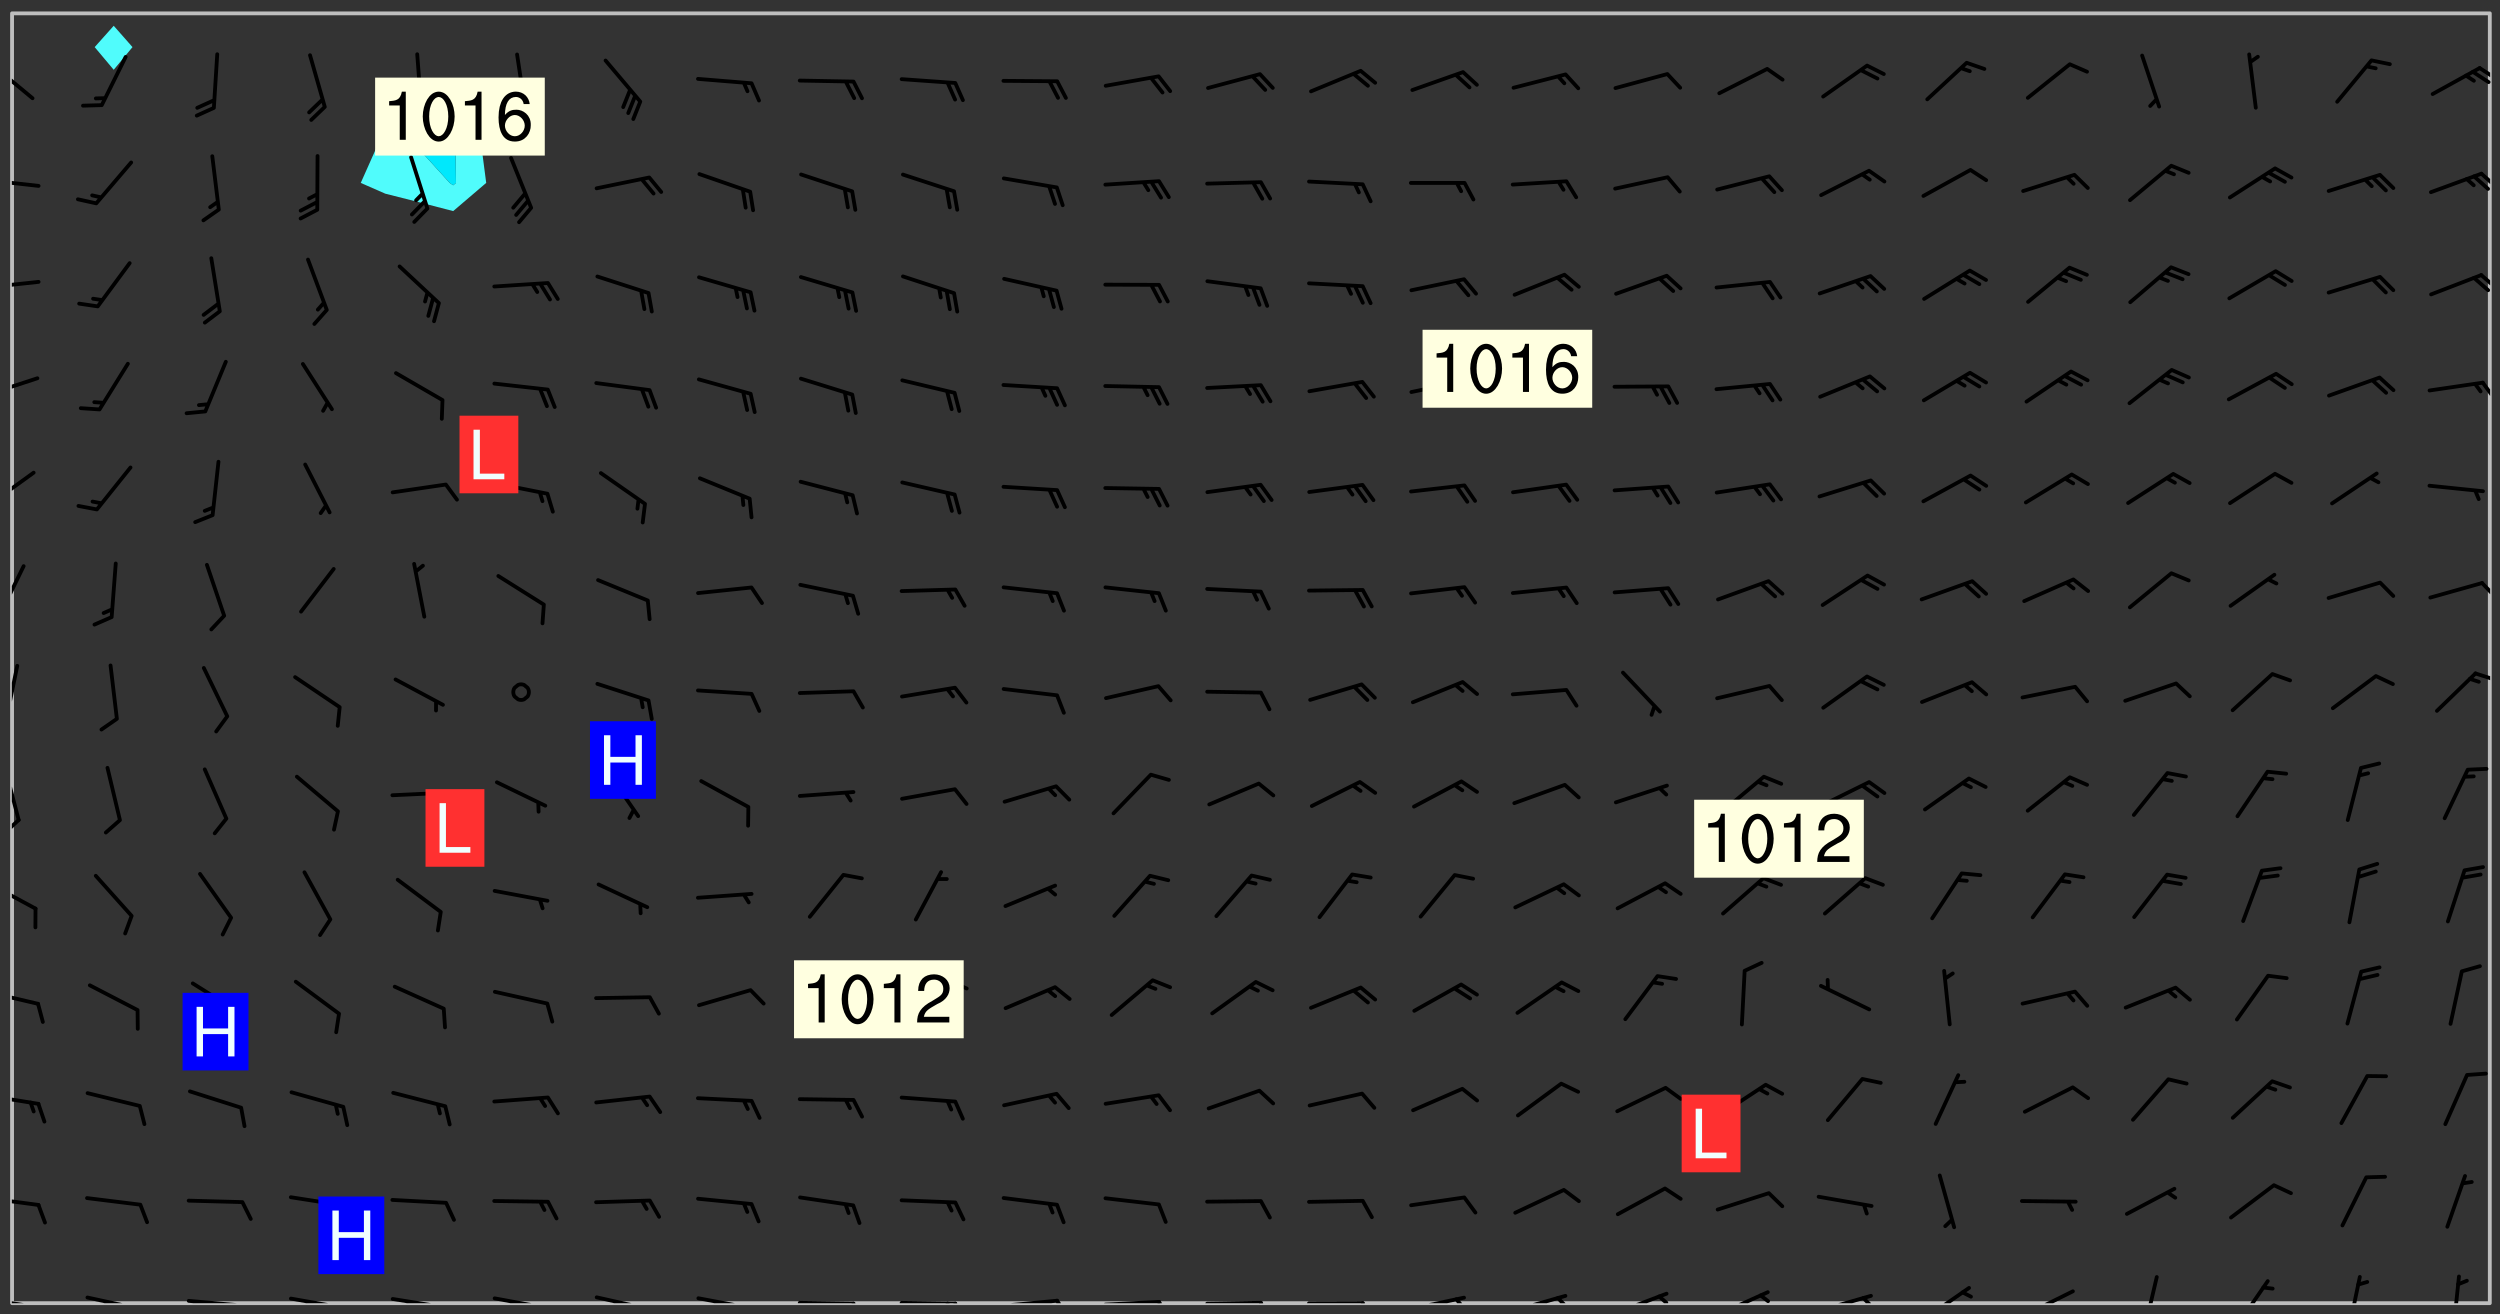 <svg xmlns="http://www.w3.org/2000/svg" role="img" xmlns:xlink="http://www.w3.org/1999/xlink" viewBox="142.45 309.95 326.84 171.84"><rect x="142.45" y="309.95" width="326.84" height="171.84" fill="#333333" stroke="none"/><defs><clipPath id="a"><path d="M144 311.672h1v168.656h-1zm0 0"/></clipPath><clipPath id="b"><path d="M144 311.672h324v168.656H144zm0 0"/></clipPath><clipPath id="c"><path d="M467 311.672h1v168.656h-1zm0 0"/></clipPath><clipPath id="d"><path d="M144 479h4v1.328h-4zm0 0"/></clipPath><clipPath id="e"><path d="M147 480h2v.328h-2zm0 0"/></clipPath><clipPath id="f"><path d="M146 480h2v.328h-2zm0 0"/></clipPath><clipPath id="g"><path d="M153 479h8v1.328h-8zm0 0"/></clipPath><clipPath id="h"><path d="M160 480h2v.328h-2zm0 0"/></clipPath><clipPath id="i"><path d="M166 479h9v1.328h-9zm0 0"/></clipPath><clipPath id="j"><path d="M173 480h3v.328h-3zm0 0"/></clipPath><clipPath id="k"><path d="M180 479h8v1.328h-8zm0 0"/></clipPath><clipPath id="l"><path d="M187 480h2v.328h-2zm0 0"/></clipPath><clipPath id="m"><path d="M186 480h2v.328h-2zm0 0"/></clipPath><clipPath id="n"><path d="M193 479h8v1.328h-8zm0 0"/></clipPath><clipPath id="o"><path d="M200 480h2v.328h-2zm0 0"/></clipPath><clipPath id="p"><path d="M199 480h2v.328h-2zm0 0"/></clipPath><clipPath id="q"><path d="M206 479h9v1.328h-9zm0 0"/></clipPath><clipPath id="r"><path d="M213 480h3v.328h-3zm0 0"/></clipPath><clipPath id="s"><path d="M220 479h8v1.328h-8zm0 0"/></clipPath><clipPath id="t"><path d="M227 480h2v.328h-2zm0 0"/></clipPath><clipPath id="u"><path d="M233 479h8v1.328h-8zm0 0"/></clipPath><clipPath id="v"><path d="M240 480h2v.328h-2zm0 0"/></clipPath><clipPath id="w"><path d="M246 480h9v.328h-9zm0 0"/></clipPath><clipPath id="x"><path d="M253 480h3v.328h-3zm0 0"/></clipPath><clipPath id="y"><path d="M260 480h8v.328h-8zm0 0"/></clipPath><clipPath id="z"><path d="M267 480h2v.328h-2zm0 0"/></clipPath><clipPath id="A"><path d="M266 480h2v.328h-2zm0 0"/></clipPath><clipPath id="B"><path d="M273 479h8v1.328h-8zm0 0"/></clipPath><clipPath id="C"><path d="M280 479h3v1.328h-3zm0 0"/></clipPath><clipPath id="D"><path d="M286 479h9v1.328h-9zm0 0"/></clipPath><clipPath id="E"><path d="M293 479h3v1.328h-3zm0 0"/></clipPath><clipPath id="F"><path d="M300 480h8v.328h-8zm0 0"/></clipPath><clipPath id="G"><path d="M307 480h2v.328h-2zm0 0"/></clipPath><clipPath id="H"><path d="M313 480h8v.328h-8zm0 0"/></clipPath><clipPath id="I"><path d="M320 480h3v.328h-3zm0 0"/></clipPath><clipPath id="J"><path d="M326 479h9v1.328h-9zm0 0"/></clipPath><clipPath id="K"><path d="M332 479h2v1.328h-2zm0 0"/></clipPath><clipPath id="L"><path d="M340 479h8v1.328h-8zm0 0"/></clipPath><clipPath id="M"><path d="M345 479h3v1.328h-3zm0 0"/></clipPath><clipPath id="N"><path d="M353 478h8v2.328h-8zm0 0"/></clipPath><clipPath id="O"><path d="M359 479h2v1.328h-2zm0 0"/></clipPath><clipPath id="P"><path d="M366 478h8v2.328h-8zm0 0"/></clipPath><clipPath id="Q"><path d="M372 479h2v1.328h-2zm0 0"/></clipPath><clipPath id="R"><path d="M380 479h8v1.328h-8zm0 0"/></clipPath><clipPath id="S"><path d="M385 479h3v1.328h-3zm0 0"/></clipPath><clipPath id="T"><path d="M393 478h8v2.328h-8zm0 0"/></clipPath><clipPath id="U"><path d="M406 478h8v2.328h-8zm0 0"/></clipPath><clipPath id="V"><path d="M422 476h3v4.328h-3zm0 0"/></clipPath><clipPath id="W"><path d="M434 477h6v3.328h-6zm0 0"/></clipPath><clipPath id="X"><path d="M449 476h3v4.328h-3zm0 0"/></clipPath><clipPath id="Y"><path d="M462 476h3v4.328h-3zm0 0"/></clipPath><clipPath id="Z"><path d="M144 466h4v2h-4zm0 0"/></clipPath><clipPath id="aa"><path d="M144 452h4v3h-4zm0 0"/></clipPath><clipPath id="ab"><path d="M144 439h4v3h-4zm0 0"/></clipPath><clipPath id="ac"><path d="M144 425h4v4h-4zm0 0"/></clipPath><clipPath id="ad"><path d="M144 410h2v8h-2zm0 0"/></clipPath><clipPath id="ae"><path d="M144 416h2v4h-2zm0 0"/></clipPath><clipPath id="af"><path d="M144 396h1v9h-1zm0 0"/></clipPath><clipPath id="ag"><path d="M465 397h3v2h-3zm0 0"/></clipPath><clipPath id="ah"><path d="M144 383h2v8h-2zm0 0"/></clipPath><clipPath id="ai"><path d="M466 385h2v4h-2zm0 0"/></clipPath><clipPath id="aj"><path d="M144 371h4v6h-4zm0 0"/></clipPath><clipPath id="ak"><path d="M144 359h4v3h-4zm0 0"/></clipPath><clipPath id="al"><path d="M466 359h2v4h-2zm0 0"/></clipPath><clipPath id="am"><path d="M144 346h4v2h-4zm0 0"/></clipPath><clipPath id="an"><path d="M466 345h2v3h-2zm0 0"/></clipPath><clipPath id="ao"><path d="M144 333h4v2h-4zm0 0"/></clipPath><clipPath id="ap"><path d="M466 332h2v3h-2zm0 0"/></clipPath><clipPath id="aq"><path d="M144 318h3v6h-3zm0 0"/></clipPath><clipPath id="ar"><path d="M466 318h2v3h-2zm0 0"/></clipPath><clipPath id="as"><path d="M465 319h3v2h-3zm0 0"/></clipPath><g id="at" clip-path="url(#clip1)"><path fill="#fff" fill-opacity="0" fill-rule="evenodd" d="M0 0h1000v1000H0zm0 0"/><path fill="#d3d3d3" fill-opacity="0" fill-rule="evenodd" d="M162.152 355.867l-.234.293.059.234.117.172.176.234.293.348.113.059.117-.172.059-.234.176-.176.465-.176h.699l.234.293.289.816.059.176.176.23.352.234.699.699.172.176.234.348.234.41.289.582.41.465.23.234.234.176.117.23.176.293.172 1.164v.234l.059.289.059.117.117.117.348.41.117.172.176.176.176.234.117.172.172.352.059.234.234.406.234-.059-.176.176-.059.93h-.582l-.234-.113-.348.113-.117.117-.059.293-.059.176-.117.172-.465.293-.059.234-.059.113v.645l.059.172v.41l.059.059v.406l.059.406.117.176.059.059.23.641-.059.293v.699l-.059.582v.234l-.059.23-.055.352v1.922l.055.117h.426l-.367.117-.023.352.891 1.168 1.742.539 1.34.359v.539l.09.809.535.715 1.52.27.891-.086.09 1.164.535.18 1.16-.18 2.055-.984 1.16-.363 1.879-.176 1.695-.18-.18.719-1.516.086-1.25.09-.805.27-1.074.809.27.719.535.898-.18.625-.266.809.266 1.078.625.898.805.18 1.25-.18-.266.723.098.504.055.293v.172l.059.293v.406l.176.117.352.117h.406l.293-.176.113-.117.059-.117.117-.23.059-.176.352-.465.23-.176.176-.059.176.059.059.176.117.988.055.469.059.172.117.234.176.059.816.059h.289l.117.234.059.406.059.352v1.105l.117.293.117.348.289.699.176.352.582.754.352.176.172.059.469.234.641.465.348.234.293.176.293.055.23.062.816.348.293.176.113.172.352.352.117.176.523.641v.289l.059.352v.348l.059.352.059.289.117.059.172.059h.176l.582.234.176.117.176.289.176.234.113.234.293.23.117.117v.41l.059.055.289.234.234.117.059.117.117.172.059.117.23.234.059.176.234.059.117.059-.117.113-.059.117v.117l-.117.293-.117.289v.582l.176.117.117.059.059.117.117.117.113.059.176.348.059.352.059.406v.176l-.059.176-.117.699v.172l.117.176.293.293h.406l.176.117.117.172.117.293v.234h-.527l-.23-.234h-.234l-.176.059-.059.699.059.348.117.176.176.41.117.23.289.469.176.055h.523l.234.059.758.641.059.293v.234l.059.059.23.348v.352l-.117.172v.293l.293.289.293.176.172.059.293.176.293.117.582.406.289.234.293.176.219.16.016.012.23.176.641.523.176.234.117.176.176.176.113.172v.641l.117.176.469.117.582.117.234.059.23.113.293.117.113.059.586.352.289.172.176.062.176.055.176.059.699.352.289.176.234.055.289.176.234.117.641.406.293.117.172.059.234.059.41.059.23.059.234.117.059.172-.41.176.469.059.059.293.113.234.176.055.234.059.176.059.406.117.641.234.117.172.059.234v.176l-.059.117-.059.406.234.234.117.059.348.117.641.23.176.117.289.117.176.176.234.465.582 1.105.176.176.348.176.176.117.352.117 1.047.523.234.059.465.113.293.059.465.176.758.582.234.234.348.465.176.176.289.234.816.699.293.176.289.289.293.176.293.289.695.641.176.176.293.234.289.234.469.289.641.582.348.234.234.293.348.348.352.465.934.992.348.406.117.176.234.059.113.117.645.176.23.113.234.059.293.176.23.117.934.699.406.406.234.176.406.176.234.117.816.348.348.234.234.117.293.289.23.117.758.352.352.172.23.059.293.117.234.059.871.176h.816l.469.23.172.059.875.699.465.117.293.059.176.059.23.059.469.059.348.059.352.059.406.059h.293l.172.059v.23l.176.176h.293l.348.059.352.059.699.117h.641l.465-.234.293-.176.172-.117.41-.172.289-.176.934-.465.469-.293.523-.293.465-.172.465-.176 1.051-.465.289-.117.41-.117.289-.117.527-.176 1.516-.699.582-.348.289-.059.293-.059.348-.117.875-.23.352-.117h.113l.234-.059.875-.234.234-.059h.812l.352-.059.816-.117.172-.059.352-.055.293-.059.23-.059.816-.176.176-.059h.348l.234-.059.465-.117.758-.172.234-.059h.348l.41-.117.289-.059 1.285-.059h.289l.41-.059.23-.059h.176l.875-.117h.406l.41-.117h.348l.352-.113.871-.059h1.75l1.047.289.41.117.289.117.352.117.289.117 1.051.172.289.059h.293l.293.059.172.059.41.059.172.059.117.059h.117l.117.059.352.059h.113l.41.066 1.922.395 1.926.395 1.52.449 1.695.719 2.145.805 1.605-.719 1.43-.805 1.16-1.078 1.25-.449 3.035-.719 1.875-.359 2.145-1.348 2.234-1.254 2.5-1.258 1.695-.449 1.785-.18 1.16-.27.625.539 1.34-.27.715-.988.984-1.344.445-.18.805-.359 1.875-.539 1.785-.449 1.25-.27 1.16-.09 1.699-.09 1.961-.27 1.25-.09h.539l.625-.09h.891l2.145-.18 2.41-.18 2.59-.09 1.695.18 1.609.09 1.43.359 1.16.719 1.875.988 1.16 1.527.266.715.629.09.355.898.535.539.535 1.527 1.074.359h.535l-.805.535.09 1.707.715 2.695.891.805.895.988.715 1.258 1.785.539 1.52-.18.355 1.344 1.609-.805.98-.539.27.27.316-.215.219-.145.801.449.449-.359h.355l.535-.27.539-.719.535-.27.625-.988 1.16.449.84.371 1.395.617 1.695-.18h1.605l1.785.09.18-1.707.535-1.344.805.27.492.848.402.406-.09.539v.359l.715.449.711-.27h1.43l.359.988.445 1.258.715 1.344 1.25.629 1.695.629.715-.18.18-.539.98-.09.449.359.086 1.258-.266.629-.535.18v.539l.715.984.266.539.984.988.801 1.078-.266.359-.09.898-.625 2.332-.355 2.066-.09 1.793-.18.719-.09.539v1.438l-.98 1.883-.359 1.707-.535.898-.805 1.168-.266.539 2.055 1.254.086.359-.355.539-.09-.18v.809l.09 1.438-.445.715-1.074.094-.266.715.535.898.805.719 1.16.809 1.34.27.445.359-.355.449-1.789-.09-1.25-.449-.715-.719-.625-.09-.176 3.59-.188 1.309h89.359V311.703h-55.27v49.082l.762.125 3.289.543 2.023 2.836v2.754l2.352.332 2.348.332h4.051l-1.379 4.16-2.023.707-2.023.703-.543.344-2.594 1.617-.188.117-2.023-2.078-.73-2.742-2.672-2.078-1.375-3.5-.066-.082-1.957-2.672 2.75-1.418v-49.082H294.422v91.414l.117.031.133.012.074.074.105.047.09.059.086.059.09.059.297.297.059.09.031.117.027.117.016.137-.031.117-.059.09-.059.086-.043.105-.047.102-.027.121v.145l.176.27.148.148.074.086.074.074.043.105.062.09.059.086.043.105.059.09.047.102.043.105.059.086.117.18.074.074.062.086.059.09.043.105.059.09.059.086.062.09.059.09.043.102.117.18.074.074.059.086.074.074.09.059.105.047h.148l.133-.016.133.016.102-.047.074-.074.047-.102-.016-.133v-.148l-.047-.105-.027-.117-.047-.102-.027-.121-.043-.102-.062-.09-.043-.102-.043-.105-.031-.117-.016-.133-.012-.137.086-.059.059-.086.121-.031.043.105.016.133v.117l.059.102.059.09.09.059.148.148.059.09.043.105-.012.102.086.059.105.047.086.059.09.059.074.074-.117.027-.105.047-.086.059-.074.074-.059.09-.062.086-.027.121-.047.102-.043.105-.031.117-.012.133-.016.133v.148l.027.117.047.105.043.102.059.09.074.074.09.059.074.074.09.059.059.09.043.105.047.102.117.031.133.016h.148l.117-.031.105.043.043.105.047.102.027.121L299.5 410l.027.117.031.121.027.117.105.043.102.047.133-.016.148.148.062.086.074.074.07.074.09.062.105.043.102.043.117.031.137.016.117-.031.074-.074.027-.117-.012-.133-.031-.121-.027-.117.043-.105h.117l.09.062.117.027h.148l.133.016h.148l.133.016.133-.016h.148l.133-.016.133-.012.137.012.117-.027.133-.016.191-.059-.059.176-.016.133-.027.121-.016.133-.059.086-.133.016-.105.047-.105.043-.117.031-.117.027-.266.031h-.148l-.133.016-.074.074.059.086.148.148.117.18.074.07.09.062.09.059.086.059.09.059.102.043.105.062.105.043.086.059.105.047.102.043.18.117.059.09-.043.102-.047.105.016.133.223.223.059.09.043.102.031.121.043.102.016.133.031.117.012.137.031.117.148.148.102.043.105.043.117.031.133.016.137.016h.117l.117-.031.09-.059.043-.105.047-.102.043-.105.031-.117.012-.133v-.148l-.012-.133-.016-.133-.031-.117-.043-.105-.047-.105-.043-.102-.043-.105-.016-.133.016-.133.027-.117.031-.117.027-.121.047-.102.09-.059.086-.062.074-.074.09-.059.223-.223.059-.086.074-.074.117-.18.059-.086v-.148l-.074-.074-.102-.047-.105-.043-.102-.043-.059-.09-.047-.105-.027-.117.09-.059.117-.031.102-.043.18-.117.148-.148.012-.133-.012-.105-.09-.059-.133.016h-.148l-.133.016-.133-.016-.121-.031-.086-.059-.074-.074-.059-.09-.062-.086-.117-.18-.059-.086.031-.121.086-.059.121-.031.059-.086v-.121l-.031-.117-.059-.09-.059-.086-.047-.105-.027-.117-.016-.133.059-.09.074-.074.09-.059.117-.18.074-.074.059-.086.148-.148.121-.031.133-.016.133.016.074.074.043.105.016.133-.031.117-.117.031-.133.012-.148.148-.043.105-.047.102-.027.121-.031.117v.148l.031.117.043.105.059.09.074.07.074.074.117.031.121.027.117-.027.133-.016h.117l.09.059.074.074.047.105.059.086.102.047.133.016.105.043.086.059-.012.105-.074.074-.18.117-.059.09-.09.059-.07.074-.074.074-.062.09-.027.117-.016.133.016.133-.016.133v.148l.016.133.027.117.031.121.074.074.09.059.086.059.09.059.117.031v.086l-.102.047-.09.059-.266.031-.117.027h-.148l-.105.043-.102.047-.059.09-.062.234-.012.133-.031.121-.016.133v.293l-.012.133.012.137.016.133.133.016.133.012.121.031.086.059.074.074.047.105.043.102.016.133v.445l-.016.133v.445l.031.266.027.117.016.133.031.117.086.211.031.266v.148l-.031.117-.027.117-.031.121-.027.117-.031.117-.031.121-.012.133-.016.133.09.059.117-.031.102.016.047.105-.031.266v.441l-.043.105-.047.105-.043.102-.043.105-.059.086-.031.121-.043.117-.031.117-.016.133.016.133.059.09.105.047.086.059.059.086-.012.137-.031.117-.043.102v.445l-.016.133v.148l-.031.117-.043.105-.027.117-.047.105-.043.102-.031.121-.027.117-.031.133-.031.117-.027.117-.043.105-.031.117-.031.121-.012.133-.016.133v.297l.027.117v.148l.047.398.027.117.059.09.121.031h.148l.133-.016.059.09v.117l-.059.09-.09.059-.102.043-.105.047-.09.059-.086.059-.137.016-.117-.031-.133-.016-.102.047-.062.086-.012.137-.016.133-.031.117-.027.117-.016.133-.031.121v.297l.016.133.031.117v.148l.012.133v.148l-.027.117-.047.102-.027.121-.031.117-.059.09-.074.074-.102.043-.105.047-.117.027-.121.031-.102-.047.059-.086.105-.047.027-.117.031-.117.027-.121.031-.117v-.148l.016-.133-.031-.117-.043-.105-.105.016-.074.074-.102.043-.09.062-.074.074-.043.102-.016.133-.031.117L304.25 426l-.031.117-.027.117-.031.121-.027.117-.031.117-.043.105-.09.059h-.09l-.117-.031-.031-.086.016-.137-.031-.117v-.148l-.012-.133v-.148l-.062-.234-.027-.121-.043-.102-.047-.105-.059-.086-.059-.09-.043-.105-.062-.086-.148-.148-.07-.074-.105-.047-.105-.043-.102-.043-.297-.297-.09-.074-.086-.059-.105-.043-.09-.062-.086-.059-.105-.043-.09-.059-.086-.062-.074-.07-.105-.047-.086-.059-.105-.043-.09-.062-.102-.043-.105-.043-.086-.059-.105-.047-.105-.043-.102-.047-.09-.059-.102-.043-.105-.043-.09-.062-.117-.027-.133-.016-.133.016H299.75l-.133.016-.117-.031-.09-.059-.074-.074-.09-.059-.102-.047h-.148l-.121-.027-.102-.043-.074-.074-.117-.18-.09-.059-.102-.043-.09-.062-.105-.043-.09-.059-.086-.059-.105-.047-.059-.086-.059-.09-.043-.105-.047-.102-.074-.074-.086-.059-.074-.074-.09-.059-.223-.223-.043-.105-.031-.266.105-.043h.145l.105.043.074.074.09.059.086.059.105.047.09.059.148.148.07.074.148.148.062.086.074.074.086.059.074.074.09.062.09.059.086.059.27.176.102.047.105.043.102.043.047-.074.059-.086.074-.074.07-.074.105.043.074.074.059.09.043.102.047.105.043.105.121.027.117-.027.074-.09.043-.105.059-.09.074-.074.105-.043.117-.027.133.012.09.059.148.148.059.09.043.105.047.102.043.105.043.102.105.047.105.043.133.016.086-.059.059-.09.074-.074.105-.043.117.027.105.047.102.043.105.043.102.047.18.117v.117l-.016.133.016.133.016.137.059.086.102.047.121.027.117.031h.148l.117-.031.059-.09.18-.117.059-.09.074-.074.059-.086.117-.18.18-.117.117.031.09.059.043.074-.016.133v.117l.09.059h.148l.133-.016.133-.012.266-.031.105-.043.117-.031.121-.027.074-.074.07-.074.062-.09-.016-.105-.047-.102-.102-.043-.105-.016-.117.027-.266.031h-.148l-.074-.074-.09-.059-.117-.031-.117-.027-.133-.016h-.148l-.133.016h-.297l-.105-.047-.148-.148-.043-.102-.059-.09.223-.223.086-.059.105-.043.117-.031.133-.016.133.016.137.016.102.043.133-.012.09-.062.102-.043.062-.09-.047-.102-.09-.059-.117-.031-.102-.043-.059-.09-.062-.09v-.117l.016-.133.105-.047.074-.07v-.121l-.09-.059-.031-.117.09-.059.074-.074.043-.105.059-.09.047-.102.016-.133v-.148l-.047-.105-.043-.102-.09-.059-.133-.016-.102-.043-.137-.016-.117-.031h-.445l-.133-.016-.133-.012-.133-.016-.117-.031h-.148l-.133-.016-.133-.012-.266-.031-.121-.043-.086-.059-.074-.074v-.148l.012-.133.105-.047.102-.043.133-.016h.152l.133-.016h.293l.121.031.102.043.09.059.234.062.121-.047.09-.059.102-.043.133-.016.105.043.102.047.133.012.121-.027h.145l.121-.031.117-.027.105-.047.074-.074.086-.059.148-.148.059-.086.047-.105.027-.117.016-.105-.102-.043-.09-.059-.117-.031-.105-.043-.09-.062-.074-.086-.074-.074-.102-.043-.105-.047-.102-.043-.059-.09-.047-.102-.086-.211-.062-.086-.059-.09-.074-.074-.086-.059h-.27l-.117.031-.09.059-.102.043-.133.016-.105-.016-.027-.117-.062-.09-.117-.031-.102-.043-.148-.148-.031-.117-.016-.105.074-.074.18-.117.117-.027.117-.031.137.016.102.043.105.043.102.047.105.043.117.031.133.016.117.027.133.016.105-.016.09-.059-.074-.074-.105-.043-.074-.074-.074-.09-.148-.148-.086-.059-.09-.059-.074-.074-.09-.059-.102-.047-.121-.027-.102-.047-.105-.043-.117-.031-.102-.043-.121-.031h-.148l-.117.031-.105.043-.086.062-.18.117-.086.059-.09.059-.105.047-.086.059-.105.043-.102.043-.105.047-.074.074-.059.09-.059.086-.047.105-.059.086-.074.074-.133-.012-.117-.031h-.117l-.074.074-.09.059-.074.074-.09.059-.086.059-.105.047-.102.043-.137.016-.102-.043-.148-.148-.105-.047h-.086l-.105.047-.102.043-.121.031-.117-.031-.074-.074v-.117l.031-.121.074-.07.059-.09.074-.074.117-.031.105-.043h.293l.133-.016.137-.016.102-.043.09-.059.102-.047.09-.059.133-.012.09.059.133.012.09-.059.086-.059.105-.043.09-.059.086-.062.09-.059.148-.148.059-.086.059-.09.105-.043.133-.016.117.027.121.031.059-.059.059-.09.031-.266.027-.117.105.012.133.016.102-.043.09-.059.059-.09.074-.074.059-.09.047-.102.012-.133-.012-.133-.047-.105-.148-.148-.059-.09-.059-.086-.043-.105v-.445l.016-.133v-.148l.012-.133-.059-.059-.09.059-.102-.043-.18-.117-.086-.059-.062-.09-.059-.09-.074-.074-.086-.059-.121.031-.102.012-.105.047-.086.059-.105.043-.148.148-.09.059-.086.059-.09.062-.105.043-.133.016v-.121l.105-.043.117-.031.074-.07.043-.105v-.148l-.027-.117-.148-.148-.133-.016h-.148l-.117.031-.105.043-.102.043-.09.062-.117.027-.074-.074.012-.133-.043-.102-.043-.105-.09-.059-.117.027-.121.031-.117.031-.102.043-.121.031-.102.043-.105.043-.09.059-.102.016v-.117l.016-.133-.059-.09-.074.043-.148.148-.059.09-.074.074-.047.105-.043.102-.074.074-.059.09-.074.074-.059.086-.074.074-.09.062-.074.07-.074.074-.102.016-.133.016-.105-.043v-.121l.148-.148.043-.102.059-.09.047-.102.043-.105.059-.09.031-.117.043-.102.031-.121.027-.117.047-.105.043-.102.043-.105.074-.07.09-.062.09-.059.102-.043h.297l.266-.031.105-.043-.074-.074-.117-.031-.105-.043-.09-.059-.102-.047-.09-.059-.102-.043-.105-.043-.09-.062-.086-.059-.105-.043-.102-.043-.121-.031-.117-.031-.102-.043L297.5 410.25l-.102-.043-.09-.059-.043-.105-.016-.133.102-.043.133-.016.137.016.133-.016.102-.043.059-.09.016-.105-.09-.059-.074-.074-.102-.043-.09-.059-.148-.148-.043-.105-.016-.133v-.293l-.059-.09-.09-.059-.074-.074-.043-.105-.031-.117-.059-.09-.074-.074-.117-.027-.074-.074-.09-.059-.09-.062-.086-.059-.074-.074-.059-.086-.047-.105-.086-.059-.148-.148-.195-.059-.133.016-.102.043-.074.074-.047.102-.043.105-.059.09-.059.086-.297.297-.09.059h-.086l-.062-.086-.043-.105.031-.117.059-.09.027-.117-.012-.133-.09-.062-.105.047-.117.027-.117.031-.27.176-.102.047-.117.027-.105.047-.09.059-.102.043-.059-.086-.047-.105.016-.133.047-.105.07-.074.074-.07.059-.09v-.148l-.043-.105h-.238l-.102.047-.031.117-.027.117-.031.121-.074.043-.133.016-.074-.047-.043-.102-.043-.105-.047-.102-.043-.105-.121.031-.102.043-.133.016-.117.031-.105.043-.09.059-.102.047-.121.027-.133.016-.102-.043-.059-.09-.047-.105-.043-.102-.043-.105v-.117l.059-.09.086-.059.18-.117.102-.047.105-.043.105-.059.102-.043.09-.062.102-.043.105-.059.102-.047.09-.059.105-.043.102-.043.09-.062.102-.043.137-.016.117.031.102.043.121.031.102.043.105.047.102.043.105.043.102.047.105.043.102.043.105.047.086.059.105.043.117.031.105.043.102.047.09.059.105.043.102.043.105.047.117.027.102.047.121.027h.148l.086-.059.016-.102.059-.09-.027-.117-.074-.074-.117-.18-.074-.074-.09-.074-.18-.117-.086-.059-.105-.043-.102-.047-.27-.176-.059-.09-.074-.074-.059-.09-.043-.102-.031-.117-.016-.137v-.562l-.012-.133-.016-.133-.031-.117-.016-.133-.012-.133-.031-.121-.223-.223-.059-.086-.016-.105.031-.117.133-.016v-91.414H172.992v1.453l-.059.234-.352 1.051-.172.523-.117.348-.176.41-.117.172-.234.293-.23.059h-.352l-.117.059-.23.406v.293l.117.176.23.23.117.234.641.758.293.465.176.234.23.352.234.348.641.816.176.465.172.41.117.695.176.469.117 1.398.059.465v.875l.117 1.047v4.781l-.059.465-.352 1.281-.176.523-.113.41-.352.93L172.934 336l-.234.582-.117.176-.172.348-.176.406-.352.816-.059.293-.113.293-.117.289-.059.176-.117.875-.059.406-.059.117-.059.176-.059.172-.23.527-.117.172v.234l-.117.234-.059.172-.176.586v.289l-.059.176v.293l-.059.113-.059.527v.172l-.055.234v2.621l-.176.816-.117.176-.176.234-.117.172-.113.234-.586.934-.23.289-.293.465-.176.234-.289.352-.352.699-.113.23-.176.41-.176.23-.406.527-.816.699-.293.172-.289.234-.176.117-.176.176-.523.406-.527.176-.172.176-.234.055-.641.176h-.758m12.211 31.023l-1.074.449.359.895 1.25-.715.445-.539-.98-.09"/><path fill="#d3d3d3" fill-opacity="0" fill-rule="evenodd" d="M201.508 416.598h-.895l.449.629.98.359.805-.09.445-.988-.176.09-.715-.355-.895.355m154.621 59.07l-.059-.523v-.293l.113-.293.059-.23.469-.469h.113l.117-.113.117-.059h.176l.234-.059h.348l.234.059.117.059.23.172.059.176.117.582v.293l-.117.176-.172.289-.176.176-.527.523-.23.234-.117.059h-.176l-.117-.059-.406-.293-.176-.117-.117-.059-.059-.113-.055-.117m6.641-10.957l-.059-.172v-1.109l.059-.172.176-.059.172-.059h.176l.234-.059.117.059.059.699-.059.172-.117.176-.117.059-.234.523-.113.059h-.234l-.059-.117m9.613-14.391l-.117-.176v-.699l.293-.875.117-.172.176-.352.113-.23.117-.293.352-.758.117-.23.172-.234h.176l.117-.059h.641l.117.059.234.234.172.113.352.293.117.117.113.176v.113l.117.059.117.117v.699l-.059.176v.23l-.059.176-.348 1.051-.117.23-.117.234-.117.059-.23.234-.641.289h-.875l-.41-.117-.641-.465"/><path fill="none" stroke="#bebebe" stroke-linecap="round" stroke-linejoin="round" stroke-miterlimit="10" stroke-width=".5" d="M467.957 311.695H144.027v168.625h323.93v-168.625"/><g clip-path="url(#a)"><path fill="#fff" fill-opacity="0" fill-rule="evenodd" d="M144 475.891v4.438h.004H144V311.672h.004H144v164.219"/></g><g clip-path="url(#b)"><path fill="#fff" fill-opacity="0" fill-rule="evenodd" d="M144.004 480.328V311.672h13.312v1.648l-2.488 2.789 2.488 2.965 2.457-2.965-2.457-2.789v-1.648h44.383v13.344l-4.438.684-4.441 2.406-1.23 1.32-1.977 4.438 3.207 1.406 4.441 1.125 4.438 1.152 4.316-3.684-.578-4.438-3.738-4.41v-13.344h266.297v168.656H144.004"/></g><path fill="#50fcfc" fill-rule="evenodd" d="M157.316 319.074l-2.488-2.965 2.488-2.789 2.457 2.789-2.457 2.965m35.504 16.195l-3.207-1.406 1.977-4.438 1.23-1.32 4.441-2.406 4.438-.684v4.059l-4.438.32-.051.031.051.047 3.98 4.391.457.312.363-.312-.066-4.438-.297-.352v-4.059l3.738 4.41.578 4.438-4.316 3.684-4.438-1.152-4.441-1.125"/><path fill="#00e8fc" fill-rule="evenodd" d="M197.262 329.473l-.051-.047.051-.031 4.438-.32.297.352.066 4.438-.363.312-.457-.312-3.98-4.391"/><g clip-path="url(#c)"><path fill="#fff" fill-opacity="0" fill-rule="evenodd" d="M467.996 480.328H468V311.672h-.004H468v168.656h-.004"/></g><g clip-path="url(#d)"><path fill="none" stroke="#000" stroke-linecap="round" stroke-linejoin="round" stroke-miterlimit="10" stroke-width=".5" d="M147.469 480.879l-6.938-1.102"/></g><g clip-path="url(#e)"><path fill="none" stroke="#000" stroke-linecap="round" stroke-linejoin="round" stroke-miterlimit="10" stroke-width=".5" d="M147.469 480.879l.801 2.32"/></g><g clip-path="url(#f)"><path fill="none" stroke="#000" stroke-linecap="round" stroke-linejoin="round" stroke-miterlimit="10" stroke-width=".5" d="M146.461 480.719l.398 1.16"/></g><g clip-path="url(#g)"><path fill="none" stroke="#000" stroke-linecap="round" stroke-linejoin="round" stroke-miterlimit="10" stroke-width=".5" d="M160.746 481.078l-6.863-1.496"/></g><g clip-path="url(#h)"><path fill="none" stroke="#000" stroke-linecap="round" stroke-linejoin="round" stroke-miterlimit="10" stroke-width=".5" d="M160.746 481.078l.668 2.359"/></g><g clip-path="url(#i)"><path fill="none" stroke="#000" stroke-linecap="round" stroke-linejoin="round" stroke-miterlimit="10" stroke-width=".5" d="M174.129 480.637l-7-.617"/></g><g clip-path="url(#j)"><path fill="none" stroke="#000" stroke-linecap="round" stroke-linejoin="round" stroke-miterlimit="10" stroke-width=".5" d="M174.129 480.637l.957 2.262"/></g><g clip-path="url(#k)"><path fill="none" stroke="#000" stroke-linecap="round" stroke-linejoin="round" stroke-miterlimit="10" stroke-width=".5" d="M187.406 480.938l-6.922-1.215"/></g><g clip-path="url(#l)"><path fill="none" stroke="#000" stroke-linecap="round" stroke-linejoin="round" stroke-miterlimit="10" stroke-width=".5" d="M187.406 480.938l.758 2.332"/></g><g clip-path="url(#m)"><path fill="none" stroke="#000" stroke-linecap="round" stroke-linejoin="round" stroke-miterlimit="10" stroke-width=".5" d="M186.398 480.758l.379 1.168"/></g><g clip-path="url(#n)"><path fill="none" stroke="#000" stroke-linecap="round" stroke-linejoin="round" stroke-miterlimit="10" stroke-width=".5" d="M200.73 480.887l-6.938-1.113"/></g><g clip-path="url(#o)"><path fill="none" stroke="#000" stroke-linecap="round" stroke-linejoin="round" stroke-miterlimit="10" stroke-width=".5" d="M200.73 480.887l.793 2.32"/></g><g clip-path="url(#p)"><path fill="none" stroke="#000" stroke-linecap="round" stroke-linejoin="round" stroke-miterlimit="10" stroke-width=".5" d="M199.719 480.723l.398 1.16"/></g><g clip-path="url(#q)"><path fill="none" stroke="#000" stroke-linecap="round" stroke-linejoin="round" stroke-miterlimit="10" stroke-width=".5" d="M214.031 480.965l-6.91-1.273"/></g><g clip-path="url(#r)"><path fill="none" stroke="#000" stroke-linecap="round" stroke-linejoin="round" stroke-miterlimit="10" stroke-width=".5" d="M214.031 480.965l.738 2.34"/></g><g clip-path="url(#s)"><path fill="none" stroke="#000" stroke-linecap="round" stroke-linejoin="round" stroke-miterlimit="10" stroke-width=".5" d="M227.32 481.098l-6.859-1.539"/></g><g clip-path="url(#t)"><path fill="none" stroke="#000" stroke-linecap="round" stroke-linejoin="round" stroke-miterlimit="10" stroke-width=".5" d="M227.32 481.098l.648 2.367"/></g><g clip-path="url(#u)"><path fill="none" stroke="#000" stroke-linecap="round" stroke-linejoin="round" stroke-miterlimit="10" stroke-width=".5" d="M240.66 480.98l-6.906-1.301"/></g><g clip-path="url(#v)"><path fill="none" stroke="#000" stroke-linecap="round" stroke-linejoin="round" stroke-miterlimit="10" stroke-width=".5" d="M240.66 480.98l.73 2.34"/></g><g clip-path="url(#w)"><path fill="none" stroke="#000" stroke-linecap="round" stroke-linejoin="round" stroke-miterlimit="10" stroke-width=".5" d="M254.035 480.379l-7.027-.102"/></g><g clip-path="url(#x)"><path fill="none" stroke="#000" stroke-linecap="round" stroke-linejoin="round" stroke-miterlimit="10" stroke-width=".5" d="M254.035 480.379l1.117 2.184"/></g><g clip-path="url(#y)"><path fill="none" stroke="#000" stroke-linecap="round" stroke-linejoin="round" stroke-miterlimit="10" stroke-width=".5" d="M267.348 480.379l-7.023-.098"/></g><g clip-path="url(#z)"><path fill="none" stroke="#000" stroke-linecap="round" stroke-linejoin="round" stroke-miterlimit="10" stroke-width=".5" d="M267.348 480.379l1.121 2.184"/></g><g clip-path="url(#A)"><path fill="none" stroke="#000" stroke-linecap="round" stroke-linejoin="round" stroke-miterlimit="10" stroke-width=".5" d="M266.328 480.363l.559 1.09"/></g><g clip-path="url(#B)"><path fill="none" stroke="#000" stroke-linecap="round" stroke-linejoin="round" stroke-miterlimit="10" stroke-width=".5" d="M280.648 480l-6.996.66"/></g><g clip-path="url(#C)"><path fill="none" stroke="#000" stroke-linecap="round" stroke-linejoin="round" stroke-miterlimit="10" stroke-width=".5" d="M280.648 480L282 482.047"/></g><g clip-path="url(#D)"><path fill="none" stroke="#000" stroke-linecap="round" stroke-linejoin="round" stroke-miterlimit="10" stroke-width=".5" d="M293.977 480.152l-7.02.355"/></g><g clip-path="url(#E)"><path fill="none" stroke="#000" stroke-linecap="round" stroke-linejoin="round" stroke-miterlimit="10" stroke-width=".5" d="M293.977 480.152l1.258 2.102"/></g><g clip-path="url(#F)"><path fill="none" stroke="#000" stroke-linecap="round" stroke-linejoin="round" stroke-miterlimit="10" stroke-width=".5" d="M307.293 480.273l-7.023.113"/></g><g clip-path="url(#G)"><path fill="none" stroke="#000" stroke-linecap="round" stroke-linejoin="round" stroke-miterlimit="10" stroke-width=".5" d="M307.293 480.273l1.188 2.148"/></g><g clip-path="url(#H)"><path fill="none" stroke="#000" stroke-linecap="round" stroke-linejoin="round" stroke-miterlimit="10" stroke-width=".5" d="M320.609 480.316l-7.027.023"/></g><g clip-path="url(#I)"><path fill="none" stroke="#000" stroke-linecap="round" stroke-linejoin="round" stroke-miterlimit="10" stroke-width=".5" d="M320.609 480.316l1.16 2.164"/></g><g clip-path="url(#J)"><path fill="none" stroke="#000" stroke-linecap="round" stroke-linejoin="round" stroke-miterlimit="10" stroke-width=".5" d="M333.848 479.602l-6.875 1.457"/></g><g clip-path="url(#K)"><path fill="none" stroke="#000" stroke-linecap="round" stroke-linejoin="round" stroke-miterlimit="10" stroke-width=".5" d="M332.848 479.812l.789.941"/></g><g clip-path="url(#L)"><path fill="none" stroke="#000" stroke-linecap="round" stroke-linejoin="round" stroke-miterlimit="10" stroke-width=".5" d="M347.105 479.367l-6.758 1.926"/></g><g clip-path="url(#M)"><path fill="none" stroke="#000" stroke-linecap="round" stroke-linejoin="round" stroke-miterlimit="10" stroke-width=".5" d="M346.121 479.645l.852.887"/></g><g clip-path="url(#N)"><path fill="none" stroke="#000" stroke-linecap="round" stroke-linejoin="round" stroke-miterlimit="10" stroke-width=".5" d="M360.328 479.082l-6.57 2.492"/></g><g clip-path="url(#O)"><path fill="none" stroke="#000" stroke-linecap="round" stroke-linejoin="round" stroke-miterlimit="10" stroke-width=".5" d="M359.371 479.445l.922.809"/></g><g clip-path="url(#P)"><path fill="none" stroke="#000" stroke-linecap="round" stroke-linejoin="round" stroke-miterlimit="10" stroke-width=".5" d="M373.562 478.887l-6.41 2.883"/></g><g clip-path="url(#Q)"><path fill="none" stroke="#000" stroke-linecap="round" stroke-linejoin="round" stroke-miterlimit="10" stroke-width=".5" d="M372.629 479.309l.969.75"/></g><g clip-path="url(#R)"><path fill="none" stroke="#000" stroke-linecap="round" stroke-linejoin="round" stroke-miterlimit="10" stroke-width=".5" d="M387.051 479.363l-6.758 1.93"/></g><g clip-path="url(#S)"><path fill="none" stroke="#000" stroke-linecap="round" stroke-linejoin="round" stroke-miterlimit="10" stroke-width=".5" d="M386.066 479.645l.852.883"/></g><g clip-path="url(#T)"><path fill="none" stroke="#000" stroke-linecap="round" stroke-linejoin="round" stroke-miterlimit="10" stroke-width=".5" d="M399.875 478.328l-5.777 4.004"/></g><path fill="none" stroke="#000" stroke-linecap="round" stroke-linejoin="round" stroke-miterlimit="10" stroke-width=".5" d="M399.035 478.91l1.09.562"/><g clip-path="url(#U)"><path fill="none" stroke="#000" stroke-linecap="round" stroke-linejoin="round" stroke-miterlimit="10" stroke-width=".5" d="M413.449 478.77l-6.297 3.121"/></g><g clip-path="url(#V)"><path fill="none" stroke="#000" stroke-linecap="round" stroke-linejoin="round" stroke-miterlimit="10" stroke-width=".5" d="M424.418 476.906L422.816 483.75"/></g><g clip-path="url(#W)"><path fill="none" stroke="#000" stroke-linecap="round" stroke-linejoin="round" stroke-miterlimit="10" stroke-width=".5" d="M438.926 477.438l-3.988 5.785"/></g><path fill="none" stroke="#000" stroke-linecap="round" stroke-linejoin="round" stroke-miterlimit="10" stroke-width=".5" d="M438.348 478.277l1.219.141"/><g clip-path="url(#X)"><path fill="none" stroke="#000" stroke-linecap="round" stroke-linejoin="round" stroke-miterlimit="10" stroke-width=".5" d="M450.965 476.891l-1.438 6.879"/></g><path fill="none" stroke="#000" stroke-linecap="round" stroke-linejoin="round" stroke-miterlimit="10" stroke-width=".5" d="M450.758 477.891l1.176-.344"/><g clip-path="url(#Y)"><path fill="none" stroke="#000" stroke-linecap="round" stroke-linejoin="round" stroke-miterlimit="10" stroke-width=".5" d="M463.926 476.836l-.73 6.988"/></g><path fill="none" stroke="#000" stroke-linecap="round" stroke-linejoin="round" stroke-miterlimit="10" stroke-width=".5" d="M463.82 477.852l1.137-.461"/><g clip-path="url(#Z)"><path fill="none" stroke="#000" stroke-linecap="round" stroke-linejoin="round" stroke-miterlimit="10" stroke-width=".5" d="M147.48 467.484l-6.961-.941"/></g><path fill="none" stroke="#000" stroke-linecap="round" stroke-linejoin="round" stroke-miterlimit="10" stroke-width=".5" d="M147.48 467.484l.852 2.301m12.469-2.34l-6.973-.863m6.973.863l.879 2.293m12.461-2.629l-7.023-.191m7.023.191l1.094 2.199m12.184-1.754l-6.945-1.082m6.945 1.082l.805 2.316m12.547-2.668l-7.02-.379m7.02.379l1.031 2.227m12.289-2.367l-7.027-.098m7.027.098l1.121 2.184m-2.145-2.195l.559 1.09m13.777-1.238l-7.023.223m7.023-.223l1.219 2.129m-2.242-2.098L226.992 468m13.711-.641l-6.992-.691m6.992.691l.93 2.27m-1.949-2.371l.469 1.137m13.844-.863l-6.949-1.035m6.949 1.035l.82 2.312m-1.832-2.461l.41 1.156m13.953-1.383l-7.023-.285m7.023.285l1.062 2.211m-2.086-2.254l.531 1.105m13.781-.766l-6.973-.879m6.973.879l.871 2.293m-1.887-2.422l.438 1.148m13.898-1.055l-6.98-.809m6.98.809l.895 2.285m12.441-2.727l-7.027.078m7.027-.078l1.176 2.152m12.141-2.184l-7.027.137m7.027-.137l1.195 2.141m12.082-2.582l-6.953 1.02m6.953-1.02l1.453 1.977m11.566-2.961l-6.359 2.988m6.359-2.988l1.965 1.469m11.254-1.656l-6.168 3.363m6.168-3.363l2.051 1.352m11.527-.742l-6.691 2.145m6.691-2.145l1.758 1.711m11.672-.035l-6.922-1.207m5.914 1.031l.383 1.164m11.422 1.793l-1.887-6.77m1.613 5.785l-.891.844m17.051-3.203l-7.027-.082m6.004.07l.562 1.09m13.367-2.762l-6.211 3.285m5.309-2.809l1.016.691m12.902-1.637L434.125 469.125m5.613-4.223l2.223 1.039m9.848-2.074l-3.121 6.293m3.121-6.293l2.453-.07m10.457-.102l-2.316 6.637m1.98-5.672l1.215-.184"/><g clip-path="url(#aa)"><path fill="none" stroke="#000" stroke-linecap="round" stroke-linejoin="round" stroke-miterlimit="10" stroke-width=".5" d="M147.469 454.262l-6.938-1.125"/></g><path fill="none" stroke="#000" stroke-linecap="round" stroke-linejoin="round" stroke-miterlimit="10" stroke-width=".5" d="M147.469 454.262l.789 2.324m-1.801-2.488l.398 1.16m13.871-.723l-6.824-1.672m6.824 1.672l.605 2.379m12.645-2.148l-6.695-2.133m6.695 2.133l.441 2.414m12.91-2.531L180.562 452.75m6.766 1.898l.523 2.398m-1.508-2.676l.262 1.199m14.059-.996l-6.809-1.75m6.809 1.75l.578 2.383m-1.57-2.641l.289 1.195m14.117-2.078l-7.008.527m7.008-.527l1.312 2.074m-2.332-1.996l.656 1.035m13.668-1.234l-6.984.77m6.984-.77l1.383 2.027m-2.398-1.914l.691 1.012m13.656-.562l-7.02-.352m7.02.352l1.043 2.223m-2.062-2.273l.52 1.109m13.82-1.184l-7.027-.102m7.027.102l1.117 2.184m-2.141-2.199l.559 1.09m13.77-.863l-7.008-.523m7.008.523l.988 2.246m-2.008-2.324l.492 1.125m13.77-2.059l-6.863 1.5m6.863-1.5l1.59 1.871m-2.586-1.652l.793.934m13.555-.961l-6.938 1.113m6.938-1.113l1.48 1.957m-2.488-1.793l.738.977m13.434-1.742l-6.633 2.32m6.633-2.32l1.801 1.664m11.625-1.281l-6.855 1.555m6.855-1.555l1.602 1.859m11.508-2.484l-6.445 2.801m6.445-2.801l1.922 1.527m11.004-2.203l-5.664 4.156m5.664-4.156l2.211 1.062m11.434-.516l-6.324 3.062m6.324-3.062l1.98 1.445m11.105-1.848l-5.867 3.867m5.867-3.867l2.156 1.176m-3.008-.613l1.074.59m12.418-1.91l-4.516 5.383m4.516-5.383l2.398.508m10.137-1.004l-2.957 6.375m2.527-5.449l1.227-.062m14.172.73l-6.266 3.188m6.266-3.188l2.008 1.41m10.488-2.465l-4.625 5.293m4.625-5.293l2.387.559m11.195-.297l-5.16 4.773m5.16-4.773l2.316.809m-3.066-.113l1.156.402m12.02-1.789l-3.383 6.156m3.383-6.156l2.453.031m10.59-.168l-2.84 6.43m2.84-6.43l2.449-.176"/><g clip-path="url(#ab)"><path fill="none" stroke="#000" stroke-linecap="round" stroke-linejoin="round" stroke-miterlimit="10" stroke-width=".5" d="M147.422 441.184l-6.844-1.602"/></g><path fill="none" stroke="#000" stroke-linecap="round" stroke-linejoin="round" stroke-miterlimit="10" stroke-width=".5" d="M147.422 441.184l.629 2.371M160.434 442l-6.238-3.234M160.434 442l.027 2.453m13.145-2.203l-5.953-3.734m5.953 3.734l-.176 2.449m13.34-2.223l-5.648-4.184m5.648 4.184l-.367 2.426m14.062-3.082l-6.41-2.875m6.41 2.875l.164 2.449m13.375-3.117l-6.855-1.535m6.855 1.535l.652 2.363m12.746-3.191l-7.023.117m7.023-.117l1.188 2.148m11.988-3.074l-6.746 1.969m6.746-1.969l1.711 1.758m10.867-3.098l-5.27 4.648m5.27-4.648l2.297.863m11.137-.723l-5.508 4.367m5.508-4.367l2.246.984m11.551-.172l-6.469 2.746m6.469-2.746l1.906 1.543m-2.848-1.145l.953.773m12.75-2.07l-5.363 4.539m5.363-4.539l2.277.91m-3.059-.25l1.141.457m13.125-.898l-5.703 4.105m5.703-4.105l2.199 1.086m-3.027-.488l1.098.543m13.449-.414l-6.508 2.652m6.508-2.652l1.883 1.57m-2.832-1.184l1.887 1.57m12.188-2.352l-6.129 3.441m6.129-3.441l2.062 1.324m-2.957-.824l2.066 1.324m11.973-2.094l-5.789 3.98m5.789-3.98l2.176 1.133m-3.02-.555l1.09.566m12.277-1.969l-4.207 5.629m4.207-5.629l2.426.371m-3.039.445l1.215.188m10.793-1.699l-.363 7.016m.363-7.016l2.223-1.039m7.75 3.008l6.316 3.078m-5.398-2.629l-.043-1.227m15.234-1.176l.73 6.988m-.625-5.973l1.02-.684m15.98 2.375l-6.852 1.57m6.852-1.57l1.605 1.855m-2.602-1.625l.801.926m13.348-1.676l-6.523 2.613m6.523-2.613l1.875 1.582m-2.824-1.203l.938.789m12.102-2.723l-4.074 5.723m4.074-5.723l2.434.316m9.746-.852l-1.805 6.789m1.805-6.789l2.391-.559m-2.652 1.547l2.391-.559m11.023-.469l-1.48 6.867m1.48-6.867l2.363-.672"/><g clip-path="url(#ac)"><path fill="none" stroke="#000" stroke-linecap="round" stroke-linejoin="round" stroke-miterlimit="10" stroke-width=".5" d="M147.094 428.738l-6.188-3.34"/></g><path fill="none" stroke="#000" stroke-linecap="round" stroke-linejoin="round" stroke-miterlimit="10" stroke-width=".5" d="M147.094 428.738l-.016 2.453m12.582-1.504l-4.688-5.238m4.688 5.238l-.848 2.301m13.852-2.055l-4.066-5.73m4.066 5.73l-1.102 2.195m14.074-1.98l-3.383-6.16m3.383 6.16l-1.344 2.051m15.781-3.027l-5.629-4.207m5.629 4.207l-.375 2.426m14.328-3.883l-6.906-1.293m5.902 1.105l.367 1.172m13.684-.145l-6.367-2.973m5.441 2.543l.062 1.223m14.5-2.531l-7.012.504m5.992-.434l.652 1.039m12.375-3.598l-4.395 5.48m4.395-5.48l2.41.453m10.359-.812l-3.305 6.199m2.824-5.297h1.227m14.164.859l-6.496 2.676m5.551-2.285l.945.781m12.406-2.457l-4.676 5.246m4.676-5.246l2.383.582m-3.066.18l1.195.293m12.77-1.086l-4.609 5.309m4.609-5.309l2.391.555m-3.062.219l1.195.277m12.621-1.188l-4.27 5.582m4.27-5.582l2.422.402m-3.043.41l1.211.199m12.816-.938l-4.453 5.434m4.453-5.434l2.406.48m11.855.727l-6.344 3.023m6.344-3.023l1.973 1.457m-2.895-1.02l.984.73m13.188-1.297l-6.215 3.277m6.215-3.277l2.031 1.383m-2.934-.906l1.012.691M373 424.758l-5.289 4.625m5.289-4.625l2.293.871m-3.062-.199l1.148.438m12.934-1.113l-5.285 4.629m5.285-4.629l2.297.871m-3.062-.199l1.145.438m12.227-1.73l-3.863 5.871m3.863-5.871l2.441.23m-3.004.625l1.223.113m12.832-.844l-4.219 5.621m4.219-5.621l2.426.383m-3.039.438l1.211.188m12.762-.973l-4.309 5.551m4.309-5.551l2.418.418m-3.043.391l2.418.418m10.594-1.742l-2.449 6.582m2.449-6.582l2.434-.324m-2.789 1.281l2.434-.324m10.66-.793l-1.297 6.906m1.297-6.906l2.344-.734m-2.531 1.738l2.34-.734m11.605-.16l-2.18 6.684m2.18-6.684l2.414-.422m-2.73 1.395l2.414-.422"/><g clip-path="url(#ad)"><path fill="none" stroke="#000" stroke-linecap="round" stroke-linejoin="round" stroke-miterlimit="10" stroke-width=".5" d="M144.891 417.152l-1.781-6.797"/></g><g clip-path="url(#ae)"><path fill="none" stroke="#000" stroke-linecap="round" stroke-linejoin="round" stroke-miterlimit="10" stroke-width=".5" d="M144.891 417.152l-1.801 1.664"/></g><path fill="none" stroke="#000" stroke-linecap="round" stroke-linejoin="round" stroke-miterlimit="10" stroke-width=".5" d="M158.129 417.172l-1.629-6.836m1.629 6.836l-1.84 1.621m15.754-1.82l-2.824-6.438m2.824 6.438l-1.523 1.922m16.109-2.875l-5.367-4.531m5.367 4.531l-.516 2.398m14.656-4.828l-7.02.328m6-.281l.625 1.055m13.363.594l-6.324-3.062m5.402 2.617l.047 1.227m13.02.578l-3.988-5.785m3.41 4.945l-.566 1.09m15.547-1.449l-6.16-3.383m6.16 3.383l-.031 2.453m13.77-4.402l-7.008.512m5.988-.438l.656 1.039m13.633-1.48l-6.914 1.25m6.914-1.25l1.52 1.926m11.703-2.309l-6.73 2.016m6.73-2.016l1.727 1.746m-2.703-1.453l.859.871m12.508-2.684l-4.883 5.055m4.883-5.055l2.359.68m11.754.484l-6.477 2.727m6.477-2.727l1.902 1.547m11.316-1.754l-6.285 3.141m6.285-3.141l2 1.422m-2.914-.965l1 .711m13.188-1.246l-6.203 3.297m6.203-3.297l2.035 1.371m-2.938-.891l1.02.684m13.402-.711l-6.609 2.391m6.609-2.391l1.82 1.645m11.527-1.547l-6.676 2.191m5.703-1.871l.887.848m12.758-2.328l-5.387 4.512m5.387-4.512l2.273.922m-3.059-.266l1.137.461m13.418-.418l-6.297 3.113m6.297-3.113l1.992 1.434m-2.906-.98l1.992 1.434m11.961-2.352l-5.746 4.047m5.746-4.047l2.188 1.105m-3.023-.52l1.094.555m12.938-1.301l-5.508 4.367m5.508-4.367l2.25.984m-3.051-.348l1.125.488m12.438-1.68l-4.398 5.477m4.398-5.477l2.41.457m-3.051.34l1.207.227m12.516-1.199l-3.934 5.824m3.934-5.824l2.438.258m-3.012.59l1.223.129m11.566-1.469l-1.73 6.812m1.73-6.812l2.383-.582m-2.637 1.574l1.191-.293m13.02-.469l-3.016 6.348m3.016-6.348l2.449-.109m-2.891 1.035l1.227-.055"/><g clip-path="url(#af)"><path fill="none" stroke="#000" stroke-linecap="round" stroke-linejoin="round" stroke-miterlimit="10" stroke-width=".5" d="M143.293 403.879l1.414-6.883"/></g><path fill="none" stroke="#000" stroke-linecap="round" stroke-linejoin="round" stroke-miterlimit="10" stroke-width=".5" d="M157.73 403.926l-.828-6.977m.828 6.977l-2.016 1.402m16.449-1.727l-3.066-6.324m3.066 6.324l-1.449 1.98m16.145-3.18l-5.828-3.926m5.828 3.926l-.254 2.441m13.754-2.746l-6.195-3.316m5.293 2.832l-.004 1.227m12.145-2.402l-.02-.199-.059-.191-.094-.176-.461-.379-.191-.055-.199-.023-.199.023-.191.055-.457.379-.098.176-.055.191-.02.199.02.199.055.191.098.18.457.375.191.059.199.02.199-.02.191-.059.461-.375.094-.18.059-.191.02-.199m15.637 1.086l-6.688-2.168m6.688 2.168l.426 2.414m-1.398-2.73l.211 1.207m14.238-1.75l-7.012-.449m7.012.449l1.012 2.234m12.309-2.574l-7.023.23m7.023-.23l1.223 2.125m12.047-2.59l-6.93 1.16m6.93-1.16l1.492 1.945m-2.5-1.777l.746.973m13.602-.148l-6.98-.824m6.98.824l.891 2.285m12.359-3.48l-6.852 1.566m6.852-1.566l1.605 1.855m11.797-1.016l-7.023-.113m7.023.113l1.117 2.184m12.051-3.254l-6.73 2.023m6.73-2.023l1.727 1.746m-2.707-1.449l1.727 1.742m12.457-2.348l-6.508 2.645m6.508-2.645l1.887 1.57m-2.832-1.188l.941.785m13.566-.133l-7.004.574m7.004-.574l1.328 2.062m10.902.773l-4.832-5.102m4.129 4.359l-.391 1.164m15.414-3.777l-6.84 1.609m6.84-1.609l1.617 1.848m11.133-3.086l-5.715 4.086m5.715-4.086l2.199 1.094m-3.027-.5l2.195 1.094m12.359-.938l-6.535 2.586m6.535-2.586l1.867 1.594m-2.816-1.215l.934.793m13.508-.574l-6.887 1.395m6.887-1.395l1.559 1.895m11.637-2.332l-6.652 2.266m6.652-2.266l1.789 1.68m10.801-2.91l-5.199 4.73m5.199-4.73l2.309.828m11.223-.566l-5.633 4.203m5.633-4.203l2.219 1.047m10.801-1.391l-5.043 4.895"/><g clip-path="url(#ag)"><path fill="none" stroke="#000" stroke-linecap="round" stroke-linejoin="round" stroke-miterlimit="10" stroke-width=".5" d="M466.082 397.992l2.336.754"/></g><path fill="none" stroke="#000" stroke-linecap="round" stroke-linejoin="round" stroke-miterlimit="10" stroke-width=".5" d="M465.352 398.703l1.164.379"/><g clip-path="url(#ah)"><path fill="none" stroke="#000" stroke-linecap="round" stroke-linejoin="round" stroke-miterlimit="10" stroke-width=".5" d="M142.461 390.281l3.078-6.316"/></g><path fill="none" stroke="#000" stroke-linecap="round" stroke-linejoin="round" stroke-miterlimit="10" stroke-width=".5" d="M157.047 390.625l.535-7.004m-.535 7.004l-2.246.984m2.324-2.004l-1.125.492m15.758.352L169.5 383.797m2.258 6.652l-1.68 1.789m16-7.906l-4.27 5.582m14.785-6.242l1.332 6.902m-1.137-5.898l.953-.77m15.809 5.086l-5.949-3.738m5.949 3.738l-.176 2.449m13.766-2.984l-6.5-2.668m6.5 2.668l.242 2.441m13.316-4.141l-6.988.73m6.988-.73l1.371 2.035m11.891-.957l-6.879-1.426m6.879 1.426l.688 2.355m-1.688-2.562l.344 1.176m14.043-1.785l-7.023.207m7.023-.207l1.215 2.129m-2.238-2.102l.609 1.066m13.711-.605l-6.984-.77m6.984.77l.906 2.281m-1.926-2.391l.457 1.137m13.875-1.031l-6.984-.762m6.984.762l.91 2.281m-1.926-2.391l.457 1.141m13.891-1.238l-7.016-.348m7.016.348l1.043 2.223m-2.062-2.273l.52 1.113m13.82-1.277l-7.027.082m7.027-.082l1.176 2.152m-2.199-2.141l1.18 2.152m13.137-2.531l-6.98.816m6.98-.816l1.395 2.02m-2.41-1.898l.695 1.008m13.641-1.078l-6.992.715m6.992-.715l1.363 2.039m-2.383-1.934l.684 1.02m13.656-1.043l-7.004.551m7.004-.551l1.32 2.07m-2.34-1.988L360.844 389m12.816-3.074l-6.605 2.395m6.605-2.395l1.82 1.641m-2.781-1.293l1.82 1.645m12.09-2.723l-5.875 3.855m5.875-3.855l2.152 1.18m-3.008-.617l2.152 1.18m12.387-1.004l-6.613 2.379m6.613-2.379l1.816 1.648m-2.777-1.301l1.816 1.648m12.367-2.223l-6.43 2.832m6.43-2.832l1.93 1.516m-2.863-1.105l.961.762m12.789-1.984l-5.43 4.457m5.43-4.457l2.266.941m11.199-.746l-5.73 4.066m4.895-3.477l1.098.551m13.555-.113l-6.734 2.012m6.734-2.012l1.723 1.746m11.609-1.691l-6.766 1.902"/><g clip-path="url(#ai)"><path fill="none" stroke="#000" stroke-linecap="round" stroke-linejoin="round" stroke-miterlimit="10" stroke-width=".5" d="M466.945 386.172l1.695 1.773"/></g><g clip-path="url(#aj)"><path fill="none" stroke="#000" stroke-linecap="round" stroke-linejoin="round" stroke-miterlimit="10" stroke-width=".5" d="M141.152 375.867l5.695-4.121"/></g><path fill="none" stroke="#000" stroke-linecap="round" stroke-linejoin="round" stroke-miterlimit="10" stroke-width=".5" d="M155.117 376.551l4.395-5.484m-4.395 5.484l-2.41-.457m3.051-.34l-1.207-.23m15.695 1.777l.766-6.984m-.766 6.984l-2.277.91m2.391-1.926l-1.141.453m16.324.199l-3.195-6.258m2.73 5.348l-.703 1.004m16.363-3.734l-6.953 1.023m6.953-1.023l1.453 1.977m11.828-.777l-6.891-1.375m6.891 1.375l.707 2.348m-1.707-2.547l.352 1.172m13.402.352l-5.766-4.023m5.766 4.023l-.297 2.434m-.543-3.02l-.148 1.219m14.672-1.312l-6.504-2.664m6.504 2.664l.246 2.441m-1.191-2.832l.121 1.223m14.289-1.281l-6.801-1.766m6.801 1.766l.57 2.383m-1.559-2.641l.285 1.191m14.039-1.027l-6.848-1.578m6.848 1.578l.637 2.367m-1.633-2.598l.637 2.371m13.758-2.715l-7.012-.434m7.012.434l1.016 2.234m-2.035-2.297l1.016 2.234m13.328-2.328l-7.027-.117m7.027.117l1.113 2.188m-2.137-2.203l1.113 2.184m-2.137-2.203l.559 1.094m14.77-1.598l-6.961.961m6.961-.961l1.438 1.988m-2.449-1.848l1.434 1.988m-2.449-1.848l.719.992m14.625-1.258l-6.965.93m6.965-.93l1.43 1.996m-2.441-1.859l1.426 1.992m-2.441-1.859l.715 1m14.637-1.203l-6.98.797m6.98-.797l1.391 2.023m-2.406-1.906l1.391 2.02m12.926-2.238l-6.953 1m6.953-1l1.449 1.98m-2.461-1.836l1.449 1.98m12.906-1.875l-7.012.5m7.012-.5l1.301 2.082m-2.32-2.008l1.301 2.078m-2.32-2.008l.648 1.039m14.672-1.473l-6.945 1.078m6.945-1.078l1.469 1.965m-2.48-1.809l1.473 1.965m-2.48-1.809l.734.984m14.48-1.805l-6.707 2.094m6.707-2.094l1.746 1.723m-2.719-1.418l1.742 1.723m12.277-2.668l-6.168 3.371m6.168-3.371l2.047 1.348m-2.945-.855l2.051 1.348m12.078-1.98l-6 3.656m6-3.656l2.113 1.254m-2.984-.723l1.055.629m13.086-1.234l-5.906 3.805m5.906-3.805l2.141 1.195m-3-.645l1.07.598m13.094-1.164l-5.887 3.836m5.887-3.836l2.148 1.184m11.141-1.223l-5.836 3.91m4.988-3.34l1.082.578m13.66 1.168l-6.992-.719m5.973.613l.465 1.137"/><g clip-path="url(#ak)"><path fill="none" stroke="#000" stroke-linecap="round" stroke-linejoin="round" stroke-miterlimit="10" stroke-width=".5" d="M140.66 361.586l6.68-2.184"/></g><path fill="none" stroke="#000" stroke-linecap="round" stroke-linejoin="round" stroke-miterlimit="10" stroke-width=".5" d="M155.461 363.477l3.707-5.969m-3.707 5.969l-2.449-.164M156 362.609l-1.223-.082m14.512 1.211l2.684-6.492m-2.684 6.492l-2.445.238m2.836-1.18l-1.223.117m17.387.535l-3.797-5.914m3.242 5.055l-.598 1.07m15.609-1.406l-6.082-3.523m6.082 3.523l-.09 2.453m13.855-3.824l-6.984-.781m6.984.781l.906 2.281m-1.922-2.395l.906 2.281m13.418-2.098l-6.969-.922m6.969.922l.855 2.301m-1.871-2.434l.859 2.301m13.371-1.688l-6.77-1.883m6.77 1.883l.531 2.395m-1.516-2.668l.531 2.395m13.738-2.02l-6.711-2.082m6.711 2.082l.461 2.41m-1.438-2.715l.461 2.41m13.895-2.332l-6.836-1.633m6.836 1.633l.617 2.375m-1.613-2.613l.617 2.375m13.781-2.738l-7.012-.426m7.012.426l1.02 2.234m-2.039-2.297l1.02 2.234m-2.039-2.297l.508 1.117m14.852-1.133l-7.023-.148m7.023.148l1.109 2.191m-2.129-2.211l1.105 2.188m-2.129-2.211l.555 1.094m14.801-1.309l-7.016.367m7.016-.367l1.262 2.105m-2.281-2.051l1.262 2.105m-2.285-2.051l.633 1.051m14.676-1.586l-6.918 1.223m6.918-1.223l1.512 1.93m-2.516-1.754l1.512 1.934m12.789-2.215l-6.879 1.43m6.879-1.43l1.566 1.887m-2.566-1.676l1.566 1.887m12.82-1.477l-7.023.191m7.023-.191l1.211 2.133m-2.234-2.105l1.211 2.133m13.129-2.09l-7.027.047m7.027-.047l1.164 2.16m-2.188-2.152l1.168 2.16m-2.188-2.152l.582 1.078m14.758-1.41l-6.992.68m6.992-.68l1.359 2.043m-2.375-1.945l1.355 2.047m-2.375-1.945l.68 1.023m14.426-2.211l-6.504 2.66m6.504-2.66l1.887 1.57m-2.832-1.184l1.887 1.57m-2.832-1.184l.941.785m14.031-2.031l-6.035 3.602m6.035-3.602l2.098 1.27m-2.977-.746l2.102 1.27m-2.98-.746l1.051.637m13.914-1.852l-5.82 3.938m5.82-3.938l2.168 1.148m-3.016-.574l2.168 1.148m-3.012-.578l1.082.574m13.777-1.922l-5.523 4.348m5.523-4.348l2.242.988m-3.047-.355l2.246.988m-3.051-.355l1.125.492m14.129-1.254l-6.184 3.34m6.184-3.34l2.043 1.359m-2.941-.875l2.043 1.359m12.387-1.355l-6.617 2.363m6.617-2.363l1.812 1.652m-2.773-1.309l1.812 1.652m12.633-1.324l-6.953 1.02"/><g clip-path="url(#al)"><path fill="none" stroke="#000" stroke-linecap="round" stroke-linejoin="round" stroke-miterlimit="10" stroke-width=".5" d="M467.039 359.984l1.453 1.977"/></g><path fill="none" stroke="#000" stroke-linecap="round" stroke-linejoin="round" stroke-miterlimit="10" stroke-width=".5" d="M466.027 360.133l.727.988"/><g clip-path="url(#am)"><path fill="none" stroke="#000" stroke-linecap="round" stroke-linejoin="round" stroke-miterlimit="10" stroke-width=".5" d="M140.508 347.555l6.984-.754"/></g><path fill="none" stroke="#000" stroke-linecap="round" stroke-linejoin="round" stroke-miterlimit="10" stroke-width=".5" d="M155.23 350.004l4.172-5.652m-4.172 5.652l-2.43-.359m3.035-.461l-1.215-.18m16.566 1.645l-1.113-6.941m1.113 6.941l-1.957 1.48m1.793-2.492l-1.953 1.48m16.102-.648l-2.457-6.582m2.457 6.582l-1.625 1.836m1.27-2.793l-.812.918m15.824-.855l-5.137-4.793m5.137 4.793l-.637 2.371m-.109-3.066l-.637 2.367m-.113-3.066l-.316 1.188m16.066-2.418l-7.012.457m7.012-.457l1.289 2.086m-2.309-2.02l1.289 2.086m-2.312-2.02l.648 1.043m14.547.133l-6.688-2.16m6.688 2.16l.43 2.418m-1.402-2.73l.43 2.414m13.887-2.199l-6.746-1.961m6.746 1.961l.504 2.402m-1.484-2.688l.5 2.398m-1.48-2.684l.25 1.199m15.02-.605l-6.734-2.012m6.734 2.012l.484 2.406m-1.465-2.699l.484 2.406m-1.461-2.699l.242 1.203m15.004-.527l-6.68-2.188m6.68 2.188l.418 2.414m-1.391-2.734l.422 2.418m-1.395-2.734l.211 1.207m15.137-.895l-6.855-1.543m6.855 1.543l.648 2.367m-1.645-2.59l.645 2.367M278.582 347.5l.324 1.184m15.074-1.492l-7.027-.027m7.027.027l1.141 2.172m-2.164-2.176l1.145 2.172m13.164-1.719l-6.969-.926m6.969.926l.855 2.297m-1.871-2.434l.859 2.301m-1.871-2.434l.426 1.148m14.941-1.156l-7.02-.371m7.02.371l1.035 2.223m-2.059-2.277l1.039 2.223m-2.059-2.277l.52 1.113m14.77-1.91l-6.879 1.441m6.879-1.441l1.57 1.887m-2.574-1.676l1.574 1.883m12.562-2.684l-6.52 2.621m6.52-2.621l1.879 1.578m-2.824-1.195l1.875 1.578M360.352 346l-6.621 2.359M360.352 346l1.812 1.652m-2.777-1.312l1.812 1.656m12.652-1.184l-6.988.73m6.988-.73l1.371 2.035m-2.391-1.93l1.371 2.035m12.793-2.91l-6.648 2.273m6.648-2.273l1.789 1.676m-2.758-1.348l1.793 1.68m-2.758-1.348l.895.84m14.016-2.219L394 349.031m5.973-3.707l2.121 1.23m-2.992-.691l2.121 1.234m-2.988-.695l1.059.617m13.719-2.078l-5.422 4.473m5.422-4.473l2.266.938m-3.055-.285l2.266.938m-3.055-.289l1.133.469m13.719-1.816l-5.34 4.566m5.34-4.566l2.285.898m-3.062-.234l2.285.898m-3.059-.234l1.141.449m14.086-1.27l-6.059 3.551m6.059-3.551l2.09 1.285m-2.969-.77l2.09 1.285m12.434-1.051l-6.719 2.051m6.719-2.051l1.734 1.738m-2.711-1.438l1.734 1.734m12.477-2.273l-6.559 2.527"/><g clip-path="url(#an)"><path fill="none" stroke="#000" stroke-linecap="round" stroke-linejoin="round" stroke-miterlimit="10" stroke-width=".5" d="M466.84 345.914l1.855 1.609"/></g><path fill="none" stroke="#000" stroke-linecap="round" stroke-linejoin="round" stroke-miterlimit="10" stroke-width=".5" d="M465.887 346.281l1.852 1.609"/><g clip-path="url(#ao)"><path fill="none" stroke="#000" stroke-linecap="round" stroke-linejoin="round" stroke-miterlimit="10" stroke-width=".5" d="M140.508 333.469l6.984.785"/></g><path fill="none" stroke="#000" stroke-linecap="round" stroke-linejoin="round" stroke-miterlimit="10" stroke-width=".5" d="M155.035 336.535l4.562-5.344m-4.562 5.344l-2.398-.531m3.062-.246L154.5 335.492m16.555 1.859l-.852-6.977m.852 6.977l-2.012 1.406m1.887-2.422l-1.004.703m14 .336l.039-7.027m-.039 7.027l-2.176 1.141m2.18-2.16l-2.172 1.137m2.18-2.16l-1.086.57m15.473 1.309l-2.129-6.695m2.129 6.695l-1.715 1.754m1.406-2.727l-1.715 1.754m1.406-2.73l-.859.879m15.043.98l-2.629-6.516m2.629 6.516L210.309 339m1.199-2.828l-1.578 1.879m1.195-2.824l-1.578 1.879m17.785-3.949l-6.883 1.414m6.883-1.414l1.562 1.891m-2.562-1.684l1.562 1.891m12.629-.242l-6.637-2.301m6.637 2.301l.383 2.426m-1.348-2.758l.379 2.422m13.922-2.137l-6.676-2.203m6.676 2.203l.414 2.418m-1.387-2.738l.414 2.418m13.875-2.109l-6.68-2.18m6.68 2.18l.422 2.418m-1.395-2.734l.422 2.418m13.988-2.602l-6.926-1.18m6.926 1.18l.773 2.328m-1.781-2.5l.773 2.328m13.594-2.973l-7.012.453m7.012-.453l1.289 2.086m-2.309-2.02l1.289 2.086m-2.312-2.02l.648 1.043m14.715-1.043l-7.023.188m7.023-.188l1.211 2.133m-2.234-2.105l1.211 2.133m13.125-1.887l-7.02-.359m7.02.359l1.039 2.223m-2.062-2.273l.52 1.109m13.824-1.238h-7.027m7.027 0l1.152 2.168m-2.176-2.168l.574 1.082m13.758-1.297l-7.016.43m7.016-.43l1.281 2.09m-2.305-2.027l.645 1.047m13.621-1.641l-6.867 1.492m6.867-1.492l1.582 1.875m11.703-1.996l-6.812 1.734m6.812-1.734l1.648 1.816m-2.641-1.562l1.652 1.816m12.383-2.797l-6.266 3.188m6.266-3.188l2.008 1.41m-2.922-.945l1.004.703m13.168-1.273l-6.152 3.398m6.152-3.398l2.055 1.34m11.535-.699l-6.703 2.117m6.703-2.117l1.75 1.719m-2.727-1.41l.875.859m12.766-2.359l-5.398 4.5m5.398-4.5l2.27.926m-3.055-.27l1.137.461m13.219-.77l-5.91 3.805m5.91-3.805l2.141 1.199m-3-.645l2.141 1.199m-3-.648l1.07.602m14.359-.859l-6.703 2.105m6.703-2.105l1.75 1.723m-2.723-1.414l1.746 1.723m-2.723-1.418l.875.863m14.336-1.629l-6.598 2.414"/><g clip-path="url(#ap)"><path fill="none" stroke="#000" stroke-linecap="round" stroke-linejoin="round" stroke-miterlimit="10" stroke-width=".5" d="M466.859 332.656l1.828 1.637"/></g><path fill="none" stroke="#000" stroke-linecap="round" stroke-linejoin="round" stroke-miterlimit="10" stroke-width=".5" d="M465.902 333.008l1.824 1.637m-2.785-1.285l.914.816"/><g clip-path="url(#aq)"><path fill="none" stroke="#000" stroke-linecap="round" stroke-linejoin="round" stroke-miterlimit="10" stroke-width=".5" d="M141.297 318.305l5.406 4.488"/></g><path fill="none" stroke="#000" stroke-linecap="round" stroke-linejoin="round" stroke-miterlimit="10" stroke-width=".5" d="M155.754 323.695l3.121-6.297m-3.121 6.297l-2.453.07m2.906-.984l-1.227.035m15.43 1.238l.441-7.012m-.441 7.012l-2.234 1.012m2.297-2.031l-2.234 1.012m16.672-.121l-1.93-6.758m1.93 6.758l-1.77 1.703m1.488-2.684l-1.766 1.699m14.66-.594l-.527-7.008m.527 7.008l-2.074 1.312m1.996-2.332l-2.074 1.312m15.73-.32l-1.051-6.949m1.051 6.949l-1.973 1.461m1.82-2.473l-1.973 1.461M210.793 322l-1.969 1.461m17.332-.23l-4.535-5.367m4.535 5.367l-.91 2.281m.254-3.062l-.914 2.281m.254-3.062l-.914 2.281m16.781-3.113l-7.004-.574m7.004.574l.973 2.254M239.688 320.75l.484 1.129m13.863-1.266l-7.027-.129m7.027.129l1.109 2.184m-2.133-2.203l1.113 2.188m13.215-1.984l-7.008-.5m7.008.5l.996 2.246m-2.016-2.316l.996 2.242m13.348-2.395l-7.027-.055m7.027.055l1.137 2.176m-2.16-2.184l1.137 2.176m13.148-2.812l-6.918 1.234m6.918-1.234l1.512 1.934m-2.52-1.754l1.516 1.934m12.742-2.402l-6.789 1.812m6.789-1.812l1.672 1.797m-2.66-1.531l1.672 1.793m12.484-2.492l-6.496 2.684m6.496-2.684l1.891 1.562m-2.836-1.172l1.891 1.562m12.434-1.785l-6.625 2.344m6.625-2.344l1.809 1.66m-2.773-1.32l1.809 1.66m12.562-1.699l-6.805 1.746m6.805-1.746l1.656 1.812m-2.645-1.559l.824.906m13.469-1.207l-6.785 1.836m6.785-1.836l1.676 1.789m11.379-2.461l-6.266 3.184m6.266-3.184l2.008 1.406m11.047-1.84l-5.742 4.051m5.742-4.051l2.188 1.105m-3.023-.52l2.191 1.109m11.664-2.059l-5.152 4.777m5.152-4.777l2.316.805m-3.066-.109l1.16.402m13.074-.906l-5.488 4.391m5.488-4.391l2.25.973m9.43 4.559l-2.223-6.668m1.902 5.695l-.848.891M436.5 317.062l.863 6.973m-.738-5.961l1.008-.703m14.855.473l-4.484 5.41m4.484-5.41l2.402.496m-3.055.289l1.203.25m13.598-.031l-6.152 3.398"/><g clip-path="url(#ar)"><path fill="none" stroke="#000" stroke-linecap="round" stroke-linejoin="round" stroke-miterlimit="10" stroke-width=".5" d="M466.637 318.848l2.055 1.34"/></g><g clip-path="url(#as)"><path fill="none" stroke="#000" stroke-linecap="round" stroke-linejoin="round" stroke-miterlimit="10" stroke-width=".5" d="M465.742 319.344l2.055 1.34"/></g><path fill="none" stroke="#000" stroke-linecap="round" stroke-linejoin="round" stroke-miterlimit="10" stroke-width=".5" d="M464.848 319.836l1.027.672"/><path fill="#00f" fill-rule="evenodd" d="M184.074 476.523h8.617V466.379h-8.617v10.145"/><path fill="azure" fill-rule="evenodd" d="M185.906 468.211h.836v2.824h3.285v-2.824h.832v6.48h-.832v-2.914h-3.285v2.914h-.836v-6.48"/><path fill="#ff3030" fill-rule="evenodd" d="M362.305 463.211h7.691V453.062h-7.691v10.148"/><path fill="azure" fill-rule="evenodd" d="M364.137 454.898h.832v5.738h3.195v.742h-4.027v-6.48"/><path fill="#00f" fill-rule="evenodd" d="M166.32 449.895h8.617V439.75h-8.617v10.145"/><path fill="azure" fill-rule="evenodd" d="M168.152 441.582h.836v2.824h3.285v-2.824h.832v6.48h-.832v-2.918h-3.285v2.918h-.836v-6.48"/><path fill="#ff3030" fill-rule="evenodd" d="M198.082 423.266h7.695v-10.148h-7.695v10.148"/><path fill="azure" fill-rule="evenodd" d="M199.918 414.953h.832v5.738h3.195v.742h-4.027v-6.48"/><path fill="#00f" fill-rule="evenodd" d="M219.582 414.387h8.617v-10.145h-8.617v10.145"/><path fill="azure" fill-rule="evenodd" d="M221.414 406.074h.832v2.824h3.289v-2.824h.832v6.48h-.832v-2.914h-3.289v2.914h-.832v-6.48"/><path fill="#ff3030" fill-rule="evenodd" d="M202.523 374.441h7.691v-10.145h-7.691v10.145"/><path fill="azure" fill-rule="evenodd" d="M204.355 366.129h.832v5.742h3.195v.738h-4.027v-6.48"/><path fill="#ffffe0" fill-rule="evenodd" d="M363.938 424.695h22.18v-10.191H363.938v10.191"/><path fill-rule="evenodd" d="M367.434 416.336h.512v6.297h-.789v-4.492h-1.387v-.555l.559-.066.254-.051.227-.09.203-.145.176-.207.141-.297.105-.395m4.816 0l.227.02.219.055.211.09.195.121.184.148.172.176.301.422.246.492.18.547.109.578.039.594-.039.59-.109.586-.18.555-.246.5-.301.43-.172.18-.184.152-.195.125-.211.09-.219.059-.227.02-.23-.02-.219-.059-.207-.09-.199-.125-.184-.152-.172-.18-.301-.43-.242-.5-.18-.555-.113-.586-.039-.59H371l.027.562.082.504.125.445.164.371.191.301.211.223.223.137.227.047.227-.047.223-.137.211-.223.188-.301.164-.371.125-.445.082-.504.031-.562-.031-.562-.082-.5-.125-.438-.164-.363-.188-.293-.211-.215-.223-.133-.227-.043-.227.043-.223.133-.211.215-.191.293-.164.363-.125.438-.082.5-.027.562h-.836l.039-.594.113-.578.18-.547.242-.492.301-.422.172-.176.184-.148.199-.121.207-.09.219-.055.23-.02m5.09 0h.508v6.297h-.785v-4.492h-1.387v-.555l.559-.066.25-.051.23-.09.203-.145.176-.207.141-.297.105-.395m2.824 2.176h.785l.02-.316.062-.285.098-.254.141-.215.18-.176.223-.129.266-.078.309-.027.238.02.223.062.207.102.176.141.148.172.113.207.074.234.023.266-.02.27-.066.223-.109.191-.156.172-.203.164-.246.164-.633.391-.539.312-.438.316-.344.324-.266.336-.191.352-.125.371-.066.391-.023.422h4.215v-.742h-3.332l.082-.285.113-.234.148-.203.188-.18.23-.172.277-.176.719-.418.414-.203.348-.23.277-.254.223-.266.164-.277.109-.285.062-.285.02-.281-.039-.383-.121-.348-.188-.309-.254-.262-.301-.215-.344-.156-.383-.098-.406-.035-.434.031-.398.102-.355.164-.305.234-.25.305-.184.375-.117.445-.039.52"/><path fill="#ffffe0" fill-rule="evenodd" d="M246.258 445.688h22.18v-10.191h-22.18v10.191"/><path fill-rule="evenodd" d="M249.758 437.328h.508v6.297h-.789v-4.492h-1.387v-.555l.559-.066.254-.051.23-.09.203-.141.172-.211.141-.297.109-.395m4.812 0l.23.02.219.055.207.09.195.121.184.148.172.176.301.422.246.492.18.547.109.578.039.594-.039.59-.109.586-.18.555-.246.5-.301.43-.172.18-.184.152-.195.125-.207.09-.219.059-.23.02-.23-.02-.219-.059-.207-.09-.195-.125-.188-.152-.168-.18-.305-.43-.242-.5-.18-.555-.113-.586-.035-.59h.832l.027.562.082.504.129.445.16.371.191.301.211.223.223.137.227.047.227-.047.223-.137.211-.223.191-.301.16-.371.125-.445.082-.504.031-.562-.031-.562-.082-.5-.125-.438-.16-.363-.191-.293-.211-.215-.223-.133-.227-.043-.227.043-.223.133-.211.215-.191.293-.16.363-.129.438-.082.5-.027.562h-.832l.035-.594.113-.578.18-.547.242-.492.305-.422.168-.176.188-.148.195-.121.207-.09.219-.055.23-.02m5.09 0h.512v6.297h-.789v-4.492h-1.387v-.555l.559-.066.254-.051.227-.09.203-.141.176-.211.141-.297.105-.395m2.824 2.176h.785l.023-.316.059-.285.098-.254.141-.215.18-.176.223-.129.266-.078.309-.027.238.02.223.062.207.102.18.141.148.172.113.207.07.234.023.266-.02.27-.066.223-.109.191-.156.172-.199.164-.25.164-.633.391-.539.312-.438.316-.344.324-.266.336-.191.352-.125.371-.066.391-.02.422h4.211v-.742h-3.332l.082-.285.113-.234.148-.203.188-.18.23-.172.277-.176.719-.418.414-.203.348-.23.281-.254.219-.266.164-.277.109-.285.062-.285.023-.281-.043-.383-.121-.348-.188-.309-.25-.262-.305-.211-.344-.16-.383-.098-.406-.035-.434.035-.398.098-.355.164-.305.234-.246.305-.188.375-.117.445-.039.52"/><path fill="#ffffe0" fill-rule="evenodd" d="M328.43 363.254h22.18v-10.191h-22.18v10.191"/><path fill-rule="evenodd" d="M331.93 354.895h.508v6.297h-.785v-4.492h-1.391v-.555l.559-.062.254-.055.23-.09.203-.141.172-.211.145-.293.105-.398m4.812 0l.23.02.219.055.207.09.195.121.184.152.172.176.305.418.242.492.18.547.109.582.039.59-.039.594-.109.582-.18.555-.242.504-.305.426-.172.18-.184.152-.195.125-.207.09-.219.059-.23.02-.23-.02-.219-.059-.207-.09-.195-.125-.184-.152-.172-.18-.305-.426-.242-.504-.18-.555-.109-.582-.039-.594h.832l.027.562.082.504.129.445.16.375.191.301.211.219.223.137.227.047.227-.047.223-.137.211-.219.191-.301.16-.375.129-.445.078-.504.031-.562-.031-.562-.078-.5-.129-.434-.16-.367-.191-.293-.211-.215-.223-.129-.227-.047-.227.047-.223.129-.211.215-.191.293-.16.367-.129.434-.082.5-.027.562h-.832l.039-.59.109-.582.18-.547.242-.492.305-.418.172-.176.184-.152.195-.121.207-.09.219-.055.23-.02m5.09 0h.512v6.297h-.789v-4.492h-1.387v-.555l.559-.062.254-.055.227-.09.203-.141.176-.211.141-.293.105-.398m6.805 1.621h-.785l-.051-.211-.082-.188-.109-.16-.129-.129-.148-.105-.16-.074-.168-.043-.172-.016-.328.043-.285.117-.246.195-.203.27-.164.34-.113.402-.07.469-.023.523.188-.199.188-.16.184-.125.188-.086.188-.062.191-.035.402-.023.305.031.32.09.316.156.297.219.254.285.199.352.074.199.051.219.031.234.004.25-.789.047-.027-.258-.078-.254-.121-.234-.16-.207-.191-.18-.223-.137-.238-.09-.254-.031-.258.031-.238.09-.223.137-.191.18-.16.207-.121.234-.078.254-.027.258.027.258.078.25.121.234.16.211.191.18.223.137.238.086.258.031.254-.031.238-.086.223-.137.191-.18.16-.211.121-.234.078-.25.027-.258.789-.047-.031.371-.094.371-.156.359-.223.328-.289.281-.172.121-.188.102-.207.082-.223.062-.242.039-.258.012-.285-.016-.262-.047-.234-.078-.219-.102-.191-.133-.176-.156-.152-.18-.137-.203-.117-.223-.098-.242-.148-.535-.086-.594-.027-.641.039-.742.117-.664.184-.578.121-.254.137-.23.152-.207.172-.184.188-.152.199-.129.219-.102.234-.074.246-.047.262-.016.367.035.332.098.297.148.254.199.211.242.168.273.113.305.062.32"/><path fill="#ffffe0" fill-rule="evenodd" d="M191.492 330.289h22.18v-10.191h-22.18v10.191"/><path fill-rule="evenodd" d="M194.988 321.93H195.5v6.297h-.789v-4.488h-1.387v-.559l.559-.062.254-.055.227-.09.207-.141.172-.211.141-.293.105-.398m4.816 0l.227.02.219.059.211.086.195.121.184.152.172.176.301.418.246.492.18.547.109.582.039.59-.039.594-.109.582-.18.555-.246.504-.301.426-.172.18-.184.152-.195.125-.211.094-.219.055-.227.02-.23-.02-.219-.055-.207-.094-.199-.125-.184-.152-.172-.18-.301-.426-.242-.504-.18-.555-.113-.582-.039-.594h.836l.027.562.082.508.125.441.164.375.191.301.211.219.223.137.227.047.227-.047.223-.137.211-.219.188-.301.164-.375.125-.441.082-.508.031-.562-.031-.562-.082-.5-.125-.434-.164-.367-.188-.293-.211-.215-.223-.129-.227-.047-.227.047-.223.129-.211.215-.191.293-.164.367-.125.434-.082.5-.027.562h-.836l.039-.59.113-.582.18-.547.242-.492.301-.418.172-.176.184-.152.199-.121.207-.086.219-.059.23-.02m5.09 0h.508v6.297h-.785v-4.488h-1.387v-.559l.559-.062.25-.055.23-.09.203-.141.176-.211.141-.293.105-.398m6.805 1.621h-.789l-.051-.211-.082-.188-.105-.156-.129-.133-.148-.102-.16-.074-.168-.047-.172-.016-.328.043-.289.117-.246.195-.203.27-.16.34-.113.402-.07.469-.027.523.191-.199.188-.16.184-.121.188-.09.188-.062.191-.035.402-.023.305.031.32.09.316.156.293.219.258.285.199.352.07.199.055.219.027.234.004.25-.785.047-.027-.258-.078-.254-.121-.234-.16-.207-.195-.18-.219-.137-.238-.09-.258-.031-.254.031-.242.09-.219.137-.191.18-.16.207-.125.234-.078.254-.027.258.027.258.078.25.125.238.16.207.191.18.219.137.242.086.254.031.258-.031.238-.086.219-.137.195-.18.16-.207.121-.238.078-.25.027-.258.785-.047-.027.371-.094.371-.156.359-.223.328-.293.281-.168.121-.188.102-.207.082-.223.062-.242.039-.262.012-.281-.016-.262-.047-.238-.078-.215-.102-.195-.133-.172-.156-.156-.18-.133-.203-.117-.223-.102-.242-.145-.535-.086-.594-.027-.641.039-.742.113-.664.188-.578.121-.254.137-.23.152-.207.172-.18.184-.156.203-.129.219-.102.23-.074.25-.047.262-.016.367.035.332.098.293.148.258.199.211.242.164.273.117.305.062.32"/></g></defs><use xlink:href="#at"/></svg>
